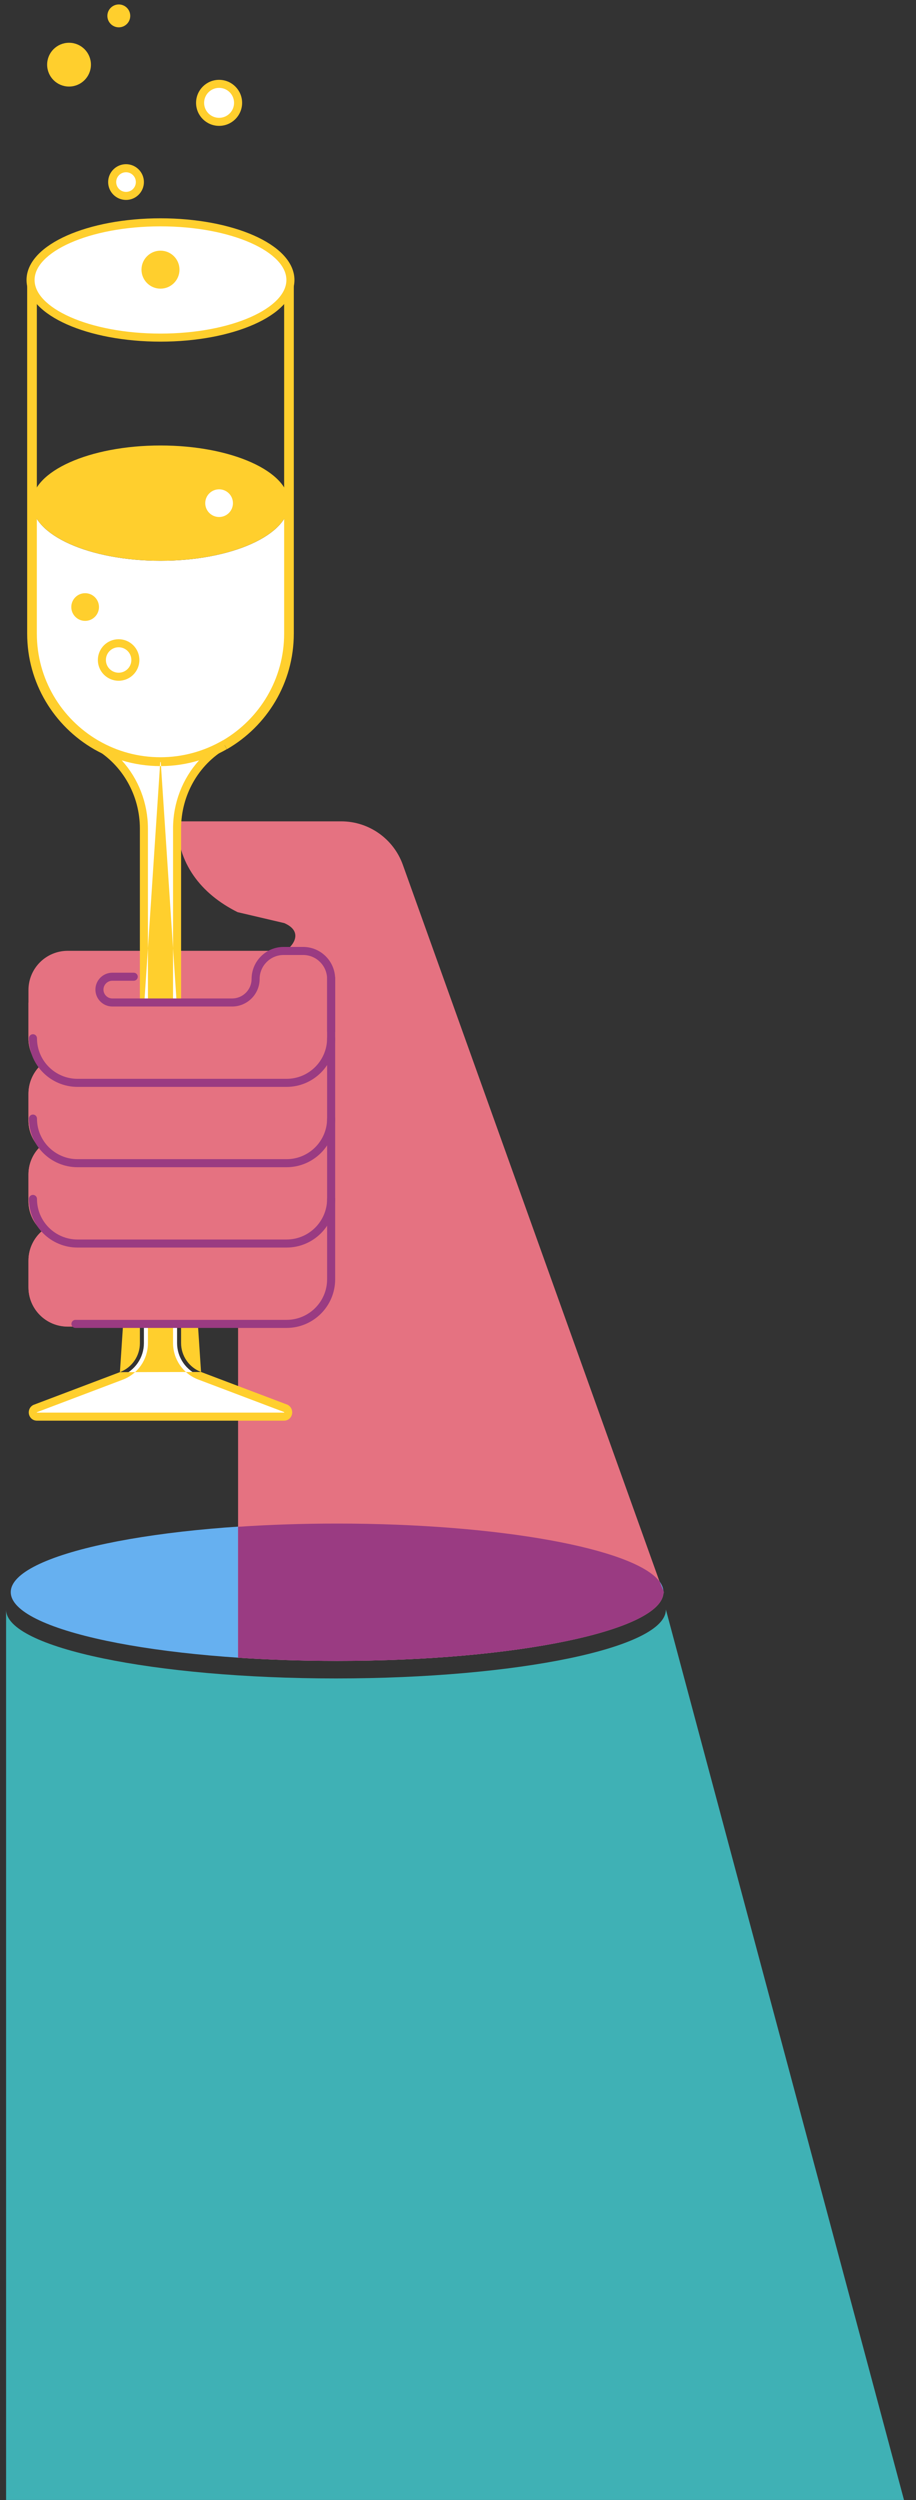 <svg width="59" height="161" viewBox="0 0 59 161" fill="none" xmlns="http://www.w3.org/2000/svg">
<rect x="0" y="0" width="59" height="161" fill="#333333" stroke="none"/>
<path d="M58.227 160.998H0.392V103.663C0.392 106.11 9.901 108.091 21.64 108.091C33.38 108.091 42.889 106.11 42.889 103.663V103.652L58.227 160.998Z" fill="#3FB1B5"/>
<path d="M42.734 102.523C42.734 104.981 33.328 106.961 21.713 106.961C10.098 106.961 0.692 104.981 0.692 102.533V102.523C0.723 100.086 10.119 98.106 21.713 98.106C33.307 98.106 42.713 100.086 42.734 102.523Z" fill="#66B0F0"/>
<path d="M42.733 102.566C42.661 104.993 33.276 106.963 21.712 106.963C19.483 106.963 17.347 106.89 15.335 106.756V85.425H4.363C2.963 85.425 1.833 84.294 1.833 82.895V81.183C1.833 80.416 2.175 79.732 2.714 79.265C2.175 78.799 1.833 78.114 1.833 77.347V75.636C1.833 74.962 2.102 74.339 2.538 73.894C2.102 73.437 1.833 72.825 1.833 72.151V70.44C1.833 69.746 2.113 69.113 2.569 68.646C2.113 68.19 1.833 67.558 1.833 66.863V63.762C1.833 62.362 2.963 61.232 4.363 61.232H18.373C18.84 60.962 19.597 60.008 18.311 59.448L15.304 58.743C12.918 57.551 11.404 55.57 11.404 52.895H21.982C23.756 52.895 25.342 54.014 25.944 55.684L42.474 101.83L42.733 102.566Z" fill="#E57281"/>
<path d="M42.785 102.587C42.754 102.555 42.733 102.535 42.733 102.535C42.733 104.982 33.327 106.963 21.712 106.963C19.483 106.963 17.346 106.89 15.335 106.755V98.325C17.346 98.19 19.493 98.117 21.712 98.117C32.186 98.117 40.877 99.735 42.474 101.84C42.515 101.892 42.629 102.172 42.785 102.587Z" fill="#9A3B82"/>
<path d="M18.613 32.402V40.812C18.613 45.385 14.91 49.087 10.337 49.087C5.764 49.087 2.062 45.385 2.062 40.812V32.402C2.062 34.456 5.764 36.115 10.337 36.115C14.91 36.115 18.613 34.456 18.613 32.402Z" fill="white"/>
<path d="M10.337 36.114C14.908 36.114 18.613 34.452 18.613 32.402C18.613 30.352 14.908 28.689 10.337 28.689C5.767 28.689 2.062 30.352 2.062 32.402C2.062 34.452 5.767 36.114 10.337 36.114Z" fill="#FFCF2D"/>
<path fill-rule="evenodd" clip-rule="evenodd" d="M1.75 17.719H18.924V40.802C18.924 43.987 17.191 46.763 14.62 48.247L14.465 47.978C14.465 47.984 14.465 47.99 14.465 47.996L14.609 48.248C13.351 48.968 11.887 49.388 10.337 49.388C8.81 49.388 7.377 48.991 6.13 48.289H6.126L6.081 48.263C6.075 48.26 6.07 48.257 6.064 48.254C6.062 48.252 6.06 48.251 6.057 48.249L6.054 48.247C3.484 46.763 1.75 43.987 1.75 40.802V17.719ZM14.38 47.667C16.727 46.279 18.302 43.726 18.302 40.802V18.341H2.373V40.802C2.373 43.733 3.955 46.292 6.312 47.677H6.313L6.357 47.702C6.364 47.706 6.37 47.709 6.376 47.713C6.378 47.714 6.381 47.716 6.383 47.717L6.385 47.718C7.552 48.387 8.899 48.766 10.337 48.766C11.774 48.766 13.131 48.377 14.3 47.708L14.371 47.667H14.38Z" fill="#FFCF2D"/>
<path d="M10.337 21.743C14.959 21.743 18.706 20.081 18.706 18.031C18.706 15.98 14.959 14.318 10.337 14.318C5.715 14.318 1.968 15.98 1.968 18.031C1.968 20.081 5.715 21.743 10.337 21.743Z" fill="white"/>
<path fill-rule="evenodd" clip-rule="evenodd" d="M2.814 16.764C2.422 17.175 2.228 17.602 2.228 18.03C2.228 18.458 2.422 18.886 2.814 19.296C3.206 19.708 3.787 20.091 4.525 20.418C5.999 21.072 8.054 21.483 10.337 21.483C12.621 21.483 14.675 21.072 16.15 20.418C16.887 20.091 17.468 19.708 17.861 19.296C18.252 18.886 18.447 18.458 18.447 18.03C18.447 17.602 18.252 17.175 17.861 16.764C17.468 16.352 16.887 15.969 16.15 15.642C14.675 14.988 12.621 14.577 10.337 14.577C8.054 14.577 5.999 14.988 4.525 15.642C3.787 15.969 3.206 16.352 2.814 16.764ZM4.314 15.168C5.869 14.479 7.999 14.059 10.337 14.059C12.676 14.059 14.805 14.479 16.36 15.168C17.137 15.513 17.782 15.93 18.236 16.406C18.691 16.884 18.965 17.433 18.965 18.03C18.965 18.627 18.691 19.177 18.236 19.654C17.782 20.131 17.137 20.548 16.36 20.892C14.805 21.582 12.676 22.002 10.337 22.002C7.999 22.002 5.869 21.582 4.314 20.892C3.537 20.548 2.892 20.131 2.438 19.654C1.983 19.177 1.709 18.627 1.709 18.03C1.709 17.433 1.983 16.884 2.438 16.406C2.892 15.93 3.537 15.513 4.314 15.168Z" fill="#FFCF2D"/>
<path d="M10.337 18.59C11.013 18.59 11.561 18.042 11.561 17.366C11.561 16.69 11.013 16.143 10.337 16.143C9.661 16.143 9.113 16.69 9.113 17.366C9.113 18.042 9.661 18.59 10.337 18.59Z" fill="#FFCF2D"/>
<path d="M7.641 43.581C8.236 43.581 8.719 43.098 8.719 42.502C8.719 41.907 8.236 41.424 7.641 41.424C7.045 41.424 6.562 41.907 6.562 42.502C6.562 43.098 7.045 43.581 7.641 43.581Z" fill="white"/>
<path fill-rule="evenodd" clip-rule="evenodd" d="M7.641 41.684C7.188 41.684 6.821 42.051 6.821 42.504C6.821 42.956 7.188 43.323 7.641 43.323C8.093 43.323 8.46 42.956 8.46 42.504C8.46 42.051 8.093 41.684 7.641 41.684ZM6.303 42.504C6.303 41.765 6.902 41.166 7.641 41.166C8.379 41.166 8.978 41.765 8.978 42.504C8.978 43.242 8.379 43.841 7.641 43.841C6.902 43.841 6.303 43.242 6.303 42.504Z" fill="#FFCF2D"/>
<path d="M14.112 33.295C14.605 33.295 15.004 32.896 15.004 32.404C15.004 31.911 14.605 31.512 14.112 31.512C13.62 31.512 13.22 31.911 13.22 32.404C13.22 32.896 13.62 33.295 14.112 33.295Z" fill="white"/>
<path d="M5.484 39.985C5.976 39.985 6.375 39.586 6.375 39.093C6.375 38.6 5.976 38.201 5.484 38.201C4.991 38.201 4.592 38.6 4.592 39.093C4.592 39.586 4.991 39.985 5.484 39.985Z" fill="#FFCF2D"/>
<path d="M18.291 91.229H2.383C2.092 91.229 2.009 90.846 2.258 90.711L7.817 88.606C8.688 88.274 9.269 87.434 9.269 86.501V53.358C9.269 51.16 8.128 49.096 6.23 47.987C7.443 48.682 8.843 49.076 10.337 49.076C11.84 49.076 13.24 48.671 14.454 47.977C12.546 49.076 11.405 51.15 11.405 53.348V86.49C11.405 87.424 11.986 88.263 12.857 88.595L18.415 90.701C18.664 90.846 18.581 91.229 18.291 91.229Z" fill="white"/>
<path fill-rule="evenodd" clip-rule="evenodd" d="M12.822 48.967C12.037 49.207 11.204 49.337 10.337 49.337C9.47 49.337 8.632 49.208 7.843 48.968C8.918 50.151 9.528 51.721 9.528 53.361V86.503C9.528 87.544 8.881 88.48 7.909 88.85L7.909 88.85L2.374 90.947C2.374 90.947 2.374 90.947 2.373 90.947C2.373 90.948 2.372 90.949 2.372 90.95C2.371 90.953 2.37 90.958 2.371 90.965C2.372 90.968 2.373 90.971 2.374 90.972C2.374 90.972 2.374 90.972 2.375 90.972C2.376 90.972 2.379 90.972 2.383 90.972H18.291C18.295 90.972 18.297 90.972 18.299 90.972C18.299 90.972 18.3 90.972 18.3 90.972C18.301 90.97 18.302 90.968 18.303 90.964C18.305 90.957 18.304 90.949 18.301 90.943C18.3 90.941 18.299 90.939 18.297 90.936C18.297 90.936 18.296 90.935 18.295 90.934L12.765 88.84L12.765 88.84C11.793 88.47 11.146 87.534 11.146 86.493V53.35C11.146 51.718 11.751 50.149 12.822 48.967ZM10.337 48.819C11.793 48.819 13.149 48.427 14.325 47.754L14.584 48.203C12.76 49.254 11.664 51.24 11.664 53.35V86.493C11.664 87.318 12.178 88.061 12.949 88.355L12.949 88.355M7.725 88.366C7.725 88.366 7.725 88.366 7.725 88.366L2.15 90.477L2.135 90.485C1.896 90.615 1.817 90.869 1.866 91.081C1.915 91.297 2.103 91.491 2.383 91.491H18.291C18.572 91.491 18.759 91.296 18.808 91.079C18.857 90.866 18.778 90.614 18.546 90.479L18.527 90.468L12.949 88.355M7.725 88.366C8.496 88.072 9.01 87.328 9.01 86.503V53.361C9.01 51.251 7.915 49.274 6.099 48.213L6.359 47.764C7.534 48.437 8.89 48.819 10.337 48.819" fill="#FFCF2D"/>
<path d="M4.447 5.574C5.225 5.574 5.857 4.943 5.857 4.164C5.857 3.385 5.225 2.754 4.447 2.754C3.668 2.754 3.036 3.385 3.036 4.164C3.036 4.943 3.668 5.574 4.447 5.574Z" fill="#FFCF2D"/>
<path d="M14.111 7.848C14.787 7.848 15.335 7.3 15.335 6.624C15.335 5.948 14.787 5.4 14.111 5.4C13.436 5.4 12.888 5.948 12.888 6.624C12.888 7.3 13.436 7.848 14.111 7.848Z" fill="white"/>
<path fill-rule="evenodd" clip-rule="evenodd" d="M14.112 5.659C13.579 5.659 13.147 6.091 13.147 6.624C13.147 7.156 13.579 7.588 14.112 7.588C14.645 7.588 15.076 7.156 15.076 6.624C15.076 6.091 14.645 5.659 14.112 5.659ZM12.629 6.624C12.629 5.805 13.293 5.141 14.112 5.141C14.931 5.141 15.595 5.805 15.595 6.624C15.595 7.442 14.931 8.106 14.112 8.106C13.293 8.106 12.629 7.442 12.629 6.624Z" fill="#FFCF2D"/>
<path d="M8.118 12.618C8.611 12.618 9.01 12.218 9.01 11.726C9.01 11.233 8.611 10.834 8.118 10.834C7.626 10.834 7.227 11.233 7.227 11.726C7.227 12.218 7.626 12.618 8.118 12.618Z" fill="white"/>
<path fill-rule="evenodd" clip-rule="evenodd" d="M8.117 11.093C7.768 11.093 7.485 11.376 7.485 11.725C7.485 12.075 7.768 12.358 8.117 12.358C8.467 12.358 8.75 12.075 8.75 11.725C8.75 11.376 8.467 11.093 8.117 11.093ZM6.966 11.725C6.966 11.09 7.482 10.574 8.117 10.574C8.753 10.574 9.269 11.09 9.269 11.725C9.269 12.361 8.753 12.876 8.117 12.876C7.482 12.876 6.966 12.361 6.966 11.725Z" fill="#FFCF2D"/>
<path d="M7.652 1.76C8.059 1.76 8.389 1.43 8.389 1.023C8.389 0.617 8.059 0.287 7.652 0.287C7.246 0.287 6.916 0.617 6.916 1.023C6.916 1.43 7.246 1.76 7.652 1.76Z" fill="#FFCF2D"/>
<path d="M20.997 64.561V85.435H4.363C2.963 85.435 1.833 84.305 1.833 82.905V81.194C1.833 80.427 2.175 79.742 2.714 79.275C2.175 78.809 1.833 78.124 1.833 77.357V75.646C1.833 74.972 2.102 74.35 2.538 73.904C2.102 73.448 1.833 72.836 1.833 72.162V70.451C1.833 69.756 2.113 69.123 2.569 68.657C2.113 68.2 1.833 67.568 1.833 66.873V64.571H20.997V64.561Z" fill="#E57281"/>
<path fill-rule="evenodd" clip-rule="evenodd" d="M2.123 76.951C2.266 76.951 2.382 77.067 2.382 77.21C2.382 78.654 3.552 79.824 4.995 79.824H18.456C19.899 79.824 21.069 78.654 21.069 77.21C21.069 77.067 21.185 76.951 21.328 76.951C21.472 76.951 21.588 77.067 21.588 77.21C21.588 78.94 20.186 80.342 18.456 80.342H4.995C3.265 80.342 1.863 78.94 1.863 77.21C1.863 77.067 1.979 76.951 2.123 76.951Z" fill="#9A3B82"/>
<path fill-rule="evenodd" clip-rule="evenodd" d="M2.123 71.777C2.266 71.777 2.382 71.893 2.382 72.037C2.382 73.48 3.552 74.65 4.995 74.65H18.456C19.899 74.65 21.069 73.48 21.069 72.037C21.069 71.893 21.185 71.777 21.328 71.777C21.472 71.777 21.588 71.893 21.588 72.037C21.588 73.766 20.186 75.168 18.456 75.168H4.995C3.265 75.168 1.863 73.766 1.863 72.037C1.863 71.893 1.979 71.777 2.123 71.777Z" fill="#9A3B82"/>
<path fill-rule="evenodd" clip-rule="evenodd" d="M2.123 66.603C2.266 66.603 2.382 66.72 2.382 66.863C2.382 68.306 3.552 69.476 4.995 69.476H18.456C19.899 69.476 21.069 68.306 21.069 66.863C21.069 66.72 21.185 66.603 21.328 66.603C21.472 66.603 21.588 66.72 21.588 66.863C21.588 68.593 20.186 69.995 18.456 69.995H4.995C3.265 69.995 1.863 68.593 1.863 66.863C1.863 66.72 1.979 66.603 2.123 66.603Z" fill="#9A3B82"/>
<path fill-rule="evenodd" clip-rule="evenodd" d="M21.328 62.725C21.472 62.725 21.588 62.841 21.588 62.984V82.386C21.588 84.116 20.186 85.518 18.456 85.518H4.86C4.717 85.518 4.601 85.401 4.601 85.258C4.601 85.115 4.717 84.999 4.86 84.999H18.456C19.899 84.999 21.069 83.829 21.069 82.386V62.984C21.069 62.841 21.185 62.725 21.328 62.725Z" fill="#9A3B82"/>
<path fill-rule="evenodd" clip-rule="evenodd" d="M18.268 61.501C17.416 61.501 16.723 62.194 16.723 63.046C16.723 64.03 15.922 64.819 14.95 64.819H7.234C6.635 64.819 6.146 64.33 6.146 63.73C6.146 63.131 6.635 62.642 7.234 62.642H8.614C8.757 62.642 8.873 62.758 8.873 62.901C8.873 63.044 8.757 63.16 8.614 63.16H7.234C6.921 63.16 6.664 63.417 6.664 63.73C6.664 64.043 6.921 64.301 7.234 64.301H14.95C15.637 64.301 16.205 63.742 16.205 63.046C16.205 61.907 17.13 60.982 18.268 60.982H19.523C20.662 60.982 21.587 61.907 21.587 63.046V66.406C21.587 66.549 21.471 66.665 21.328 66.665C21.184 66.665 21.069 66.549 21.069 66.406V63.046C21.069 62.194 20.376 61.501 19.523 61.501H18.268Z" fill="#9A3B82"/>
</svg>
